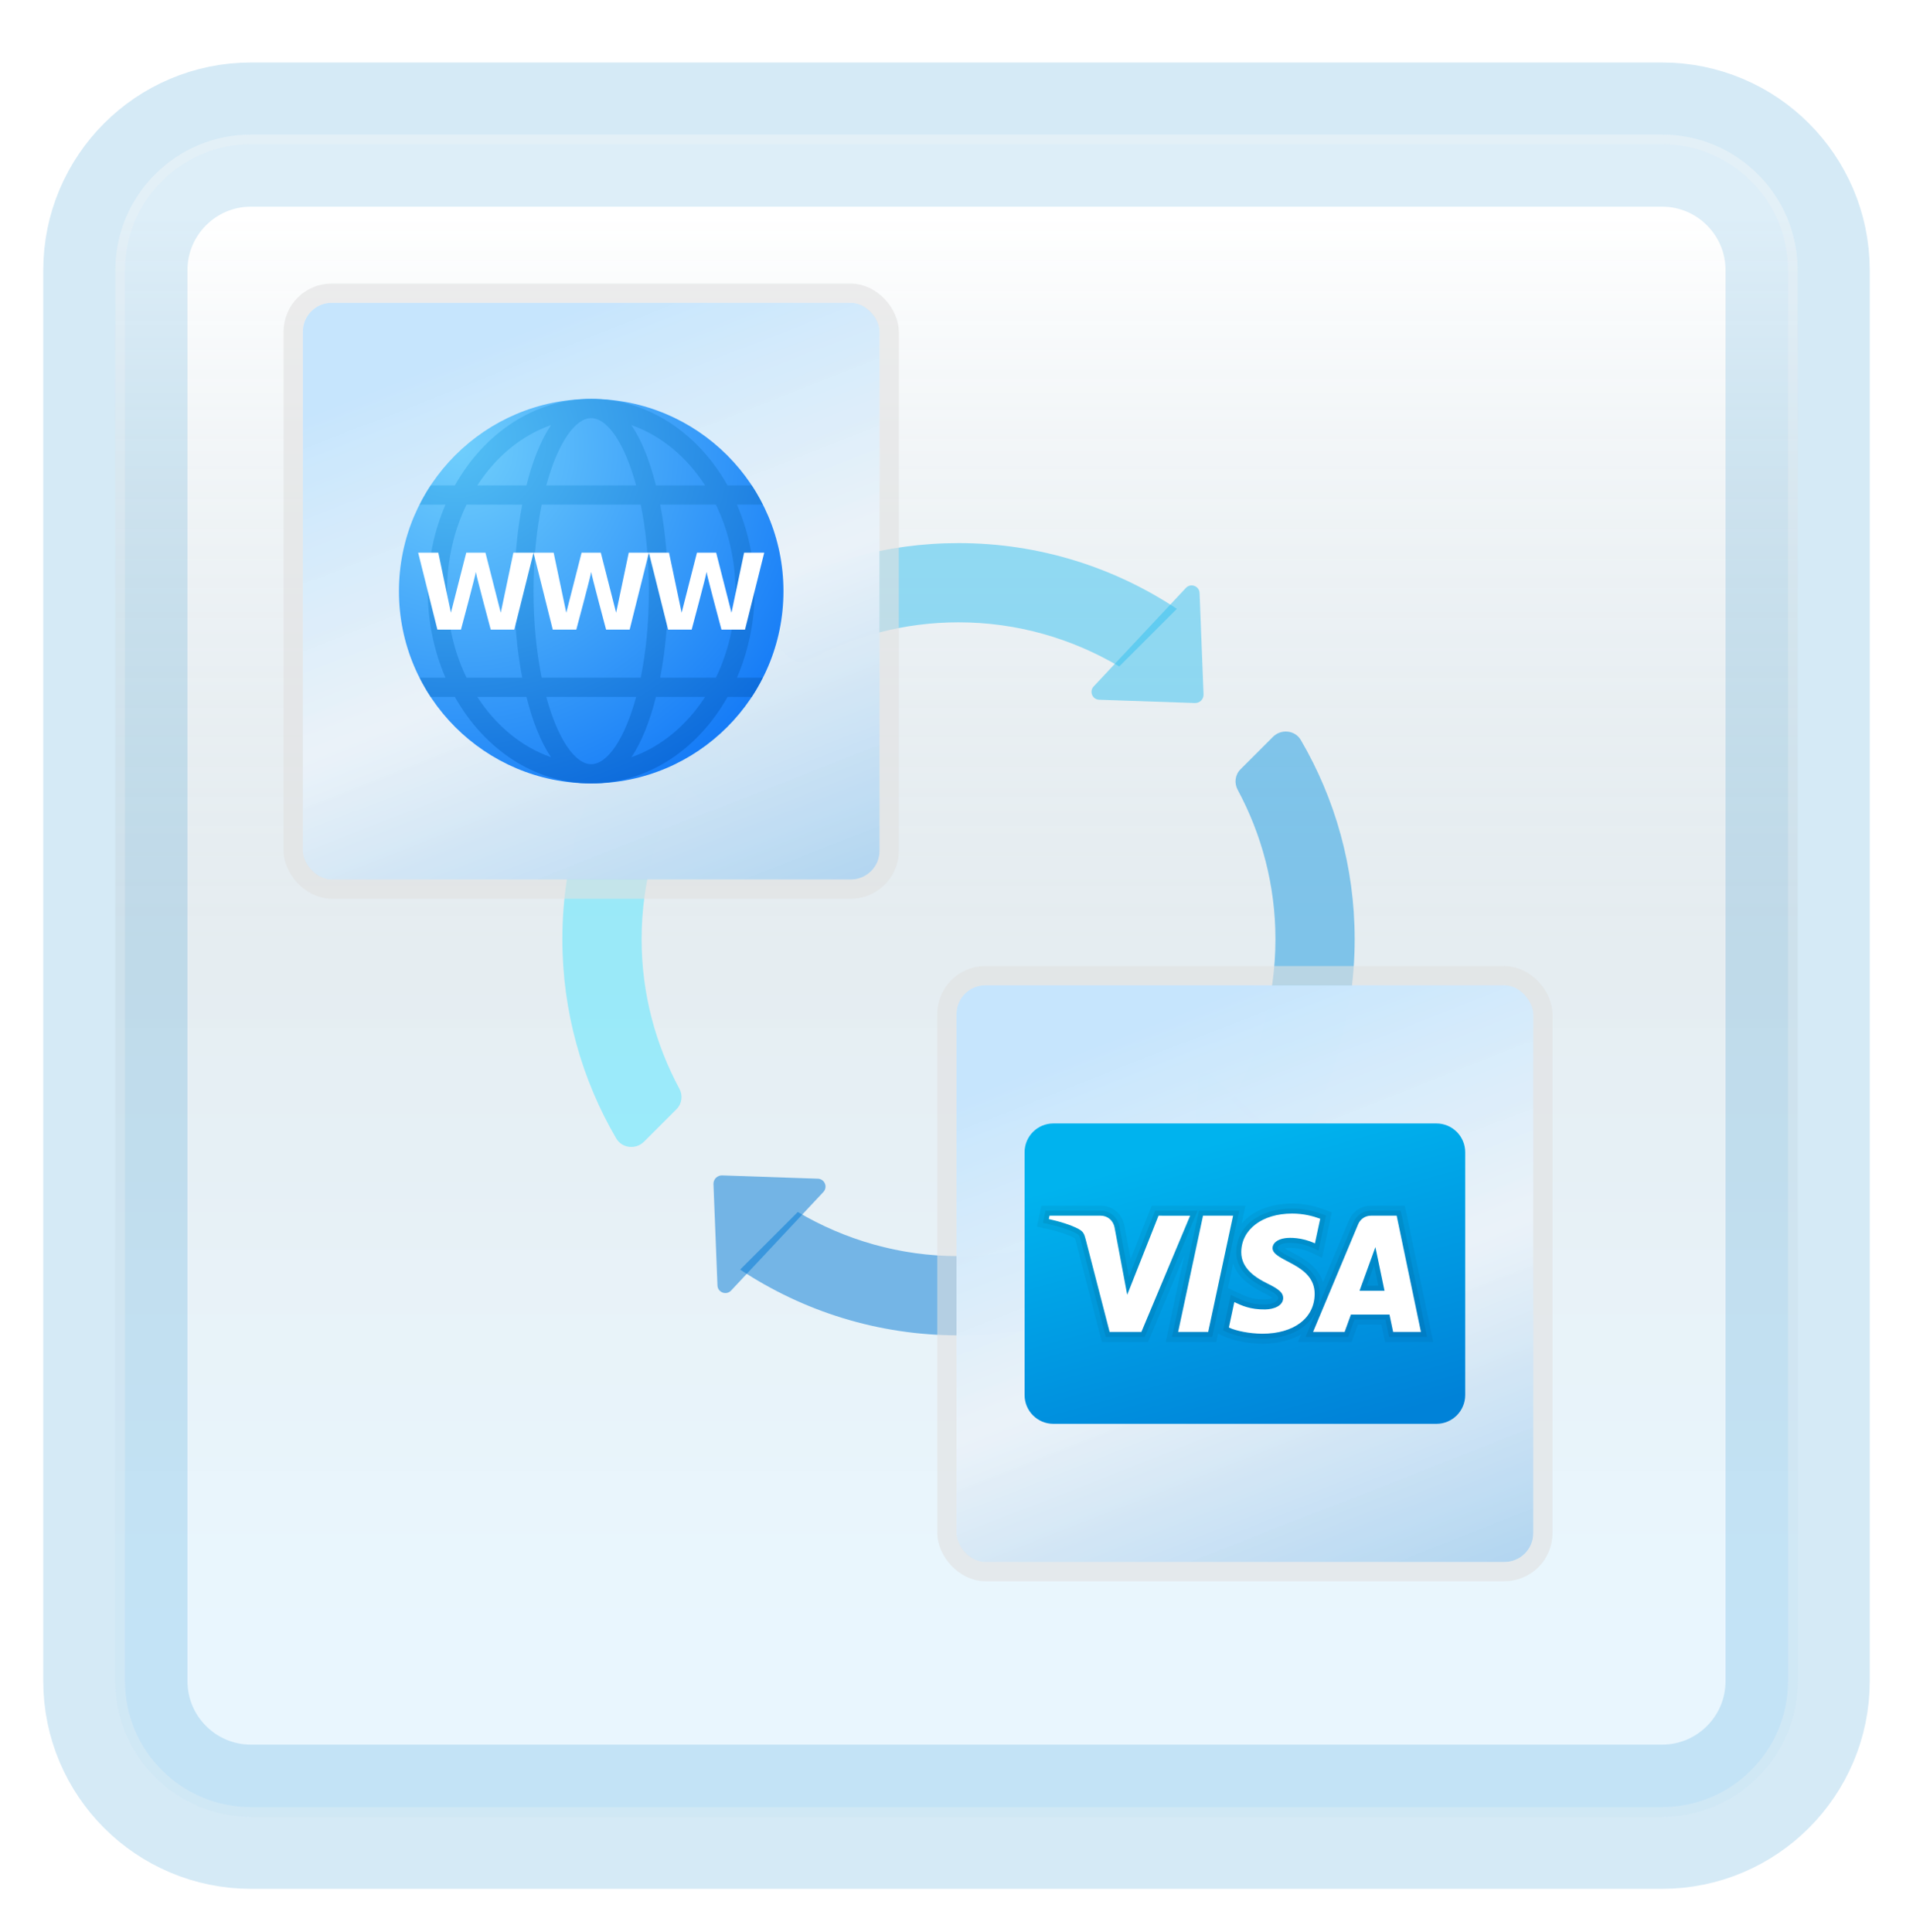 <svg width="199" height="201" viewBox="0 0 199 201" fill="none" xmlns="http://www.w3.org/2000/svg">
<g id="icon=icon">
<g id="Frame" filter="url(#filter0_d_87_3780)">
<path id="Vector" d="M172.887 10H26.113C18.319 10 12 16.319 12 24.113V170.887C12 178.681 18.319 185 26.113 185H172.887C180.681 185 187 178.681 187 170.887V24.113C187 16.319 180.681 10 172.887 10Z" fill="white"/>
<path id="Vector_2" d="M172.887 10H26.113C18.319 10 12 16.319 12 24.113V170.887C12 178.681 18.319 185 26.113 185H172.887C180.681 185 187 178.681 187 170.887V24.113C187 16.319 180.681 10 172.887 10Z" stroke="#D5EAF6" stroke-width="15" stroke-linecap="round"/>
<g id="Vector_3">
<path d="M172.887 10H26.113C18.319 10 12 16.319 12 24.113V170.887C12 178.681 18.319 185 26.113 185H172.887C180.681 185 187 178.681 187 170.887V24.113C187 16.319 180.681 10 172.887 10Z" fill="url(#paint0_linear_87_3780)" fill-opacity="0.2"/>
<path d="M26.113 10.5H172.887C180.405 10.5 186.5 16.595 186.5 24.113V170.887C186.5 178.405 180.405 184.5 172.887 184.5H26.113C18.595 184.5 12.5 178.405 12.5 170.887V24.113C12.5 16.595 18.595 10.5 26.113 10.5Z" stroke="#F7F7F7" stroke-opacity="0.27"/>
</g>
</g>
<g id="combo">
<g id="Vector_4">
<path d="M71.333 80.989L65.341 74.997C61.026 81.51 58.5 89.311 58.5 97.71C58.5 105.268 60.546 112.346 64.103 118.434C64.706 119.469 66.151 119.615 66.998 118.766L70.377 115.387C70.943 114.82 71.048 113.959 70.669 113.254C68.178 108.62 66.742 103.339 66.742 97.71C66.742 91.598 68.434 85.897 71.333 80.989Z" fill="#50E6FF" fill-opacity="0.5"/>
<path d="M132.678 97.71C132.678 103.821 130.986 109.523 128.087 114.431L134.079 120.423C138.394 113.91 140.92 106.106 140.92 97.71C140.92 90.152 138.874 83.074 135.317 76.985C134.714 75.951 133.269 75.807 132.422 76.654L129.043 80.033C128.476 80.6 128.371 81.461 128.75 82.165C131.242 86.799 132.678 92.081 132.678 97.71Z" fill="#199BE2" fill-opacity="0.5"/>
<path d="M82.033 68.377C82.6 68.943 83.461 69.048 84.165 68.669C88.799 66.178 94.081 64.742 99.71 64.742C105.821 64.742 111.523 66.434 116.431 69.333L122.425 63.339C115.91 59.026 108.109 56.5 99.71 56.5C92.189 56.5 85.146 58.526 79.078 62.049C78.005 62.673 77.778 64.122 78.656 64.999L82.033 68.377Z" fill="#35C1F1" fill-opacity="0.5"/>
<path d="M117.387 127.043C116.82 126.476 115.959 126.371 115.254 126.75C110.62 129.242 105.339 130.678 99.71 130.678C93.598 130.678 87.897 128.986 82.989 126.087L76.997 132.079C83.51 136.394 91.313 138.92 99.71 138.92C107.268 138.92 114.346 136.874 120.434 133.317C121.469 132.714 121.615 131.269 120.766 130.422L117.387 127.043Z" fill="#0078D4" fill-opacity="0.5"/>
<path d="M124.3 73.138L114.339 72.796C113.635 72.772 113.284 71.929 113.769 71.414L123.364 61.163C123.863 60.629 124.757 60.963 124.786 61.693L125.2 72.236C125.219 72.741 124.805 73.155 124.3 73.138Z" fill="#35C1F1" fill-opacity="0.5"/>
<path d="M75.12 122.281L85.08 122.623C85.785 122.648 86.135 123.491 85.651 124.006L76.055 134.257C75.557 134.79 74.662 134.457 74.634 133.727L74.219 123.184C74.201 122.679 74.615 122.265 75.12 122.281Z" fill="#0078D4" fill-opacity="0.5"/>
<path d="M124.281 122.3L124.623 112.339C124.648 111.635 125.491 111.284 126.006 111.769L136.257 121.364C136.79 121.863 136.457 122.757 135.727 122.786L125.184 123.2C124.679 123.219 124.265 122.805 124.281 122.3Z" fill="#199BE2" fill-opacity="0.5"/>
<path d="M75.138 73.12L74.796 83.08C74.772 83.785 73.929 84.135 73.414 83.651L63.161 74.055C62.627 73.557 62.961 72.662 63.69 72.634L74.234 72.219C74.741 72.201 75.155 72.615 75.138 73.12Z" fill="#50E6FF" fill-opacity="0.5"/>
</g>
<g id="Frame_2">
<rect x="31.5" y="31.5" width="60" height="60" rx="3" fill="url(#paint1_linear_87_3780)"/>
<rect x="31.5" y="31.5" width="60" height="60" rx="3" fill="white" fill-opacity="0.2"/>
<g id="Group">
<g id="Vector_5">
<path d="M41.5 61.5C41.5 50.455 50.455 41.5 61.5 41.5C72.545 41.5 81.5 50.455 81.5 61.5C81.5 72.545 72.545 81.5 61.5 81.5C50.455 81.5 41.5 72.545 41.5 61.5Z" fill="url(#paint2_radial_87_3780)"/>
<path d="M78.5 61.5C78.5 58.261 77.827 55.209 76.661 52.5H79.343C78.995 51.811 78.618 51.14 78.195 50.5H75.683C72.638 45.084 67.421 41.5 61.5 41.5C55.579 41.5 50.362 45.084 47.317 50.5H44.805C44.382 51.14 44.005 51.811 43.657 52.5H46.339C45.173 55.209 44.5 58.261 44.5 61.5C44.5 64.739 45.173 67.791 46.339 70.5H43.657C44.005 71.189 44.382 71.86 44.805 72.5H47.317C50.362 77.916 55.579 81.5 61.5 81.5C67.421 81.5 72.638 77.916 75.683 72.5H78.195C78.618 71.86 78.995 71.189 79.343 70.5H76.661C77.827 67.791 78.5 64.739 78.5 61.5ZM76.5 61.5C76.5 64.78 75.753 67.849 74.471 70.5H68.678C69.221 67.667 69.5 64.553 69.5 61.5C69.5 58.447 69.221 55.333 68.678 52.5H74.471C75.753 55.151 76.5 58.22 76.5 61.5ZM61.5 79.5C59.81 79.5 58.009 76.863 56.826 72.5H66.175C64.991 76.863 63.19 79.5 61.5 79.5ZM56.348 70.5C55.821 67.913 55.5 64.871 55.5 61.5C55.5 58.129 55.821 55.087 56.348 52.5H66.652C67.179 55.087 67.5 58.129 67.5 61.5C67.5 64.871 67.179 67.913 66.652 70.5H56.348ZM61.5 43.5C63.19 43.5 64.991 46.137 66.174 50.5H56.825C58.009 46.137 59.81 43.5 61.5 43.5ZM73.347 50.5H68.236C67.61 48.001 66.757 45.816 65.684 44.227C68.763 45.303 71.429 47.532 73.347 50.5ZM57.316 44.227C56.243 45.817 55.39 48.001 54.764 50.5H49.653C51.571 47.532 54.237 45.303 57.316 44.227ZM46.5 61.5C46.5 58.22 47.247 55.151 48.529 52.5H54.322C53.779 55.333 53.5 58.447 53.5 61.5C53.5 64.553 53.779 67.667 54.322 70.5H48.529C47.247 67.849 46.5 64.78 46.5 61.5ZM49.653 72.5H54.764C55.39 74.999 56.243 77.184 57.316 78.773C54.237 77.697 51.571 75.468 49.653 72.5ZM65.684 78.773C66.757 77.183 67.61 74.999 68.236 72.5H73.347C71.429 75.468 68.763 77.697 65.684 78.773Z" fill="url(#paint3_radial_87_3780)"/>
<path d="M65.405 57.5L64.093 63.743L62.5 57.5H60.5L58.907 63.743L57.595 57.5H55.5L57.5 65.5H59.951C59.951 65.5 61.464 59.864 61.5 59.5C61.536 59.864 63.049 65.5 63.049 65.5H65.5L67.5 57.5H65.405Z" fill="white"/>
<path d="M53.405 57.5L52.093 63.743L50.5 57.5H48.5L46.907 63.743L45.595 57.5H43.5L45.5 65.5H47.951C47.951 65.5 49.464 59.864 49.5 59.5C49.536 59.864 51.049 65.5 51.049 65.5H53.5L55.5 57.5H53.405Z" fill="white"/>
<path d="M77.405 57.5L76.093 63.743L74.5 57.5H72.5L70.907 63.743L69.595 57.5H67.5L69.5 65.5H71.951C71.951 65.5 73.464 59.864 73.5 59.5C73.536 59.864 75.049 65.5 75.049 65.5H77.5L79.5 57.5H77.405Z" fill="white"/>
</g>
</g>
<rect x="30.5" y="30.5" width="62" height="62" rx="4" stroke="#E2E2E2" stroke-opacity="0.59" stroke-width="2"/>
</g>
<g id="Frame_3">
<rect x="99.5" y="102.5" width="60" height="60" rx="3" fill="url(#paint4_linear_87_3780)"/>
<rect x="99.5" y="102.5" width="60" height="60" rx="3" fill="white" fill-opacity="0.2"/>
<g id="payment">
<path id="Vector_6" d="M149.422 116.875H109.578C107.924 116.875 106.583 118.216 106.583 119.87V145.13C106.583 146.784 107.924 148.125 109.578 148.125H149.422C151.076 148.125 152.417 146.784 152.417 145.13V119.87C152.417 118.216 151.076 116.875 149.422 116.875Z" fill="url(#paint5_linear_87_3780)"/>
<path id="Vector_7" opacity="0.05" d="M131.305 139.792C129.872 139.777 128.34 139.488 127.397 139.054L126.711 138.738L126.526 139.603H121.268L123.189 130.623L119.426 139.603H114.622L111.924 129.173C111.86 128.924 111.83 128.856 111.817 128.84C111.81 128.833 111.781 128.815 111.693 128.766C111.095 128.441 110.019 128.086 108.882 127.838L107.871 127.619L108.333 125.428H114.5C115.729 125.428 116.72 126.261 116.964 127.5L117.616 130.965L119.807 125.428H129.557L129.16 127.292C130.259 125.995 132.124 125.208 134.407 125.208C135.524 125.208 136.567 125.399 137.69 125.808L138.542 126.12L137.53 130.838L136.348 130.296C135.494 129.902 134.728 129.82 134.238 129.82C134.066 129.82 133.928 129.831 133.835 129.843C133.768 129.851 133.707 129.862 133.655 129.875C133.893 130.021 134.208 130.188 134.398 130.287C135.517 130.874 137.104 131.706 137.625 133.401L140.325 126.955C140.72 126.015 141.598 125.429 142.617 125.429H146.133L149.094 139.603H144.073L143.695 137.798H141.259L140.606 139.603H135.027L135.363 138.802C134.29 139.436 132.907 139.792 131.31 139.792H131.305ZM128.84 134.516C129.573 134.859 130.264 135.183 131.489 135.183L131.597 135.182C131.922 135.177 132.216 135.102 132.366 135.029C132.244 134.931 131.977 134.753 131.403 134.474C129.722 133.656 128.673 132.643 128.269 131.451L127.725 133.997L128.84 134.516Z" fill="black"/>
<path id="Vector_8" opacity="0.07" d="M131.305 139.271C129.945 139.257 128.497 138.988 127.615 138.581L127.236 138.407L128.027 134.71L128.62 134.988C129.367 135.338 130.148 135.704 131.489 135.704L131.602 135.703C132.145 135.695 132.956 135.509 132.962 135.034C132.965 134.839 132.804 134.576 131.632 134.005C130.875 133.636 128.573 132.514 128.603 130.24C128.623 127.585 131.01 125.73 134.407 125.73C135.462 125.73 136.449 125.911 137.511 126.299L137.937 126.454L137.157 130.095L136.567 129.823C135.626 129.39 134.781 129.299 134.239 129.299C134.037 129.299 133.876 129.313 133.769 129.326C133.134 129.408 132.898 129.675 132.894 129.833C132.889 130.081 133.594 130.452 134.16 130.75C135.48 131.442 137.286 132.391 137.277 134.616C137.265 137.4 134.868 139.271 131.31 139.271H131.305V139.271ZM144.496 139.082L144.118 137.277H140.894L140.241 139.082H135.809L140.805 127.156C141.118 126.411 141.812 125.95 142.617 125.95H145.71L148.453 139.082H144.496V139.082ZM143.382 133.756L142.941 131.639L142.172 133.756H143.382ZM121.912 139.082L124.722 125.95H128.914L126.105 139.082H121.912ZM115.025 139.082L112.429 129.043C112.3 128.536 112.237 128.468 111.942 128.307C111.304 127.96 110.175 127.586 108.994 127.33L108.489 127.221L108.757 125.95H114.502C115.475 125.95 116.26 126.614 116.455 127.602L117.44 132.832L120.162 125.95H124.584L119.08 139.082H115.025Z" fill="black"/>
<path id="Vector_9" d="M129.123 130.246C129.101 131.988 130.675 132.958 131.86 133.536C133.078 134.129 133.488 134.509 133.483 135.04C133.474 135.851 132.511 136.209 131.61 136.223C130.039 136.247 129.125 135.799 128.399 135.459L127.833 138.108C128.563 138.444 129.911 138.737 131.311 138.75C134.596 138.75 136.746 137.128 136.757 134.615C136.77 131.424 132.344 131.247 132.374 129.821C132.384 129.389 132.797 128.927 133.701 128.809C134.149 128.75 135.384 128.705 136.784 129.35L137.334 126.788C136.581 126.513 135.613 126.25 134.407 126.25C131.316 126.25 129.141 127.894 129.123 130.246ZM142.617 126.471C142.017 126.471 141.511 126.821 141.285 127.357L136.594 138.561H139.876L140.529 136.756H144.541L144.92 138.561H147.813L145.288 126.471H142.617ZM143.076 129.737L144.023 134.278H141.428L143.076 129.737ZM125.144 126.471L122.556 138.561H125.684L128.271 126.471H125.144ZM120.516 126.471L117.259 134.7L115.943 127.703C115.789 126.922 115.178 126.471 114.5 126.471H109.177L109.104 126.822C110.197 127.059 111.439 127.442 112.191 127.851C112.651 128.101 112.782 128.32 112.933 128.914L115.428 138.562H118.734L123.802 126.472L120.516 126.471Z" fill="white"/>
</g>
<rect x="98.5" y="101.5" width="62" height="62" rx="4" stroke="#E2E2E2" stroke-opacity="0.59" stroke-width="2"/>
</g>
</g>
</g>
<defs>
<filter id="filter0_d_87_3780" x="0.5" y="2.5" width="198" height="198" filterUnits="userSpaceOnUse" color-interpolation-filters="sRGB">
<feFlood flood-opacity="0" result="BackgroundImageFix"/>
<feColorMatrix in="SourceAlpha" type="matrix" values="0 0 0 0 0 0 0 0 0 0 0 0 0 0 0 0 0 0 127 0" result="hardAlpha"/>
<feOffset dy="4"/>
<feGaussianBlur stdDeviation="2"/>
<feComposite in2="hardAlpha" operator="out"/>
<feColorMatrix type="matrix" values="0 0 0 0 0 0 0 0 0 0 0 0 0 0 0 0 0 0 0.25 0"/>
<feBlend mode="normal" in2="BackgroundImageFix" result="effect1_dropShadow_87_3780"/>
<feBlend mode="normal" in="SourceGraphic" in2="effect1_dropShadow_87_3780" result="shape"/>
</filter>
<linearGradient id="paint0_linear_87_3780" x1="99.5" y1="18.468" x2="99.5" y2="176.532" gradientUnits="userSpaceOnUse">
<stop stop-color="white"/>
<stop offset="0.472" stop-color="#0D5176" stop-opacity="0.528"/>
<stop offset="0.941" stop-color="#12A6F7" stop-opacity="0.465"/>
</linearGradient>
<linearGradient id="paint1_linear_87_3780" x1="61.5" y1="31.5" x2="88.3" y2="99.9" gradientUnits="userSpaceOnUse">
<stop stop-color="#B8DFFC"/>
<stop offset="0.453" stop-color="#E5EFF7" stop-opacity="0.98"/>
<stop offset="1" stop-color="#8FC3EB"/>
</linearGradient>
<radialGradient id="paint2_radial_87_3780" cx="0" cy="0" r="1" gradientUnits="userSpaceOnUse" gradientTransform="translate(47.832 46.681) scale(40.041)">
<stop stop-color="#6FCEFC"/>
<stop offset="1" stop-color="#167CF7"/>
</radialGradient>
<radialGradient id="paint3_radial_87_3780" cx="0" cy="0" r="1" gradientUnits="userSpaceOnUse" gradientTransform="translate(47.225 45.98) scale(45.009 40.155)">
<stop offset="0.001" stop-color="#54C0F5"/>
<stop offset="0.998" stop-color="#0B69DB"/>
</radialGradient>
<linearGradient id="paint4_linear_87_3780" x1="129.5" y1="102.5" x2="156.3" y2="170.9" gradientUnits="userSpaceOnUse">
<stop stop-color="#B8DFFC"/>
<stop offset="0.453" stop-color="#E5EFF7" stop-opacity="0.98"/>
<stop offset="1" stop-color="#8FC3EB"/>
</linearGradient>
<linearGradient id="paint5_linear_87_3780" x1="125.724" y1="119.022" x2="134.446" y2="150.152" gradientUnits="userSpaceOnUse">
<stop stop-color="#00B3EE"/>
<stop offset="1" stop-color="#0082D8"/>
</linearGradient>
</defs>
</svg>
